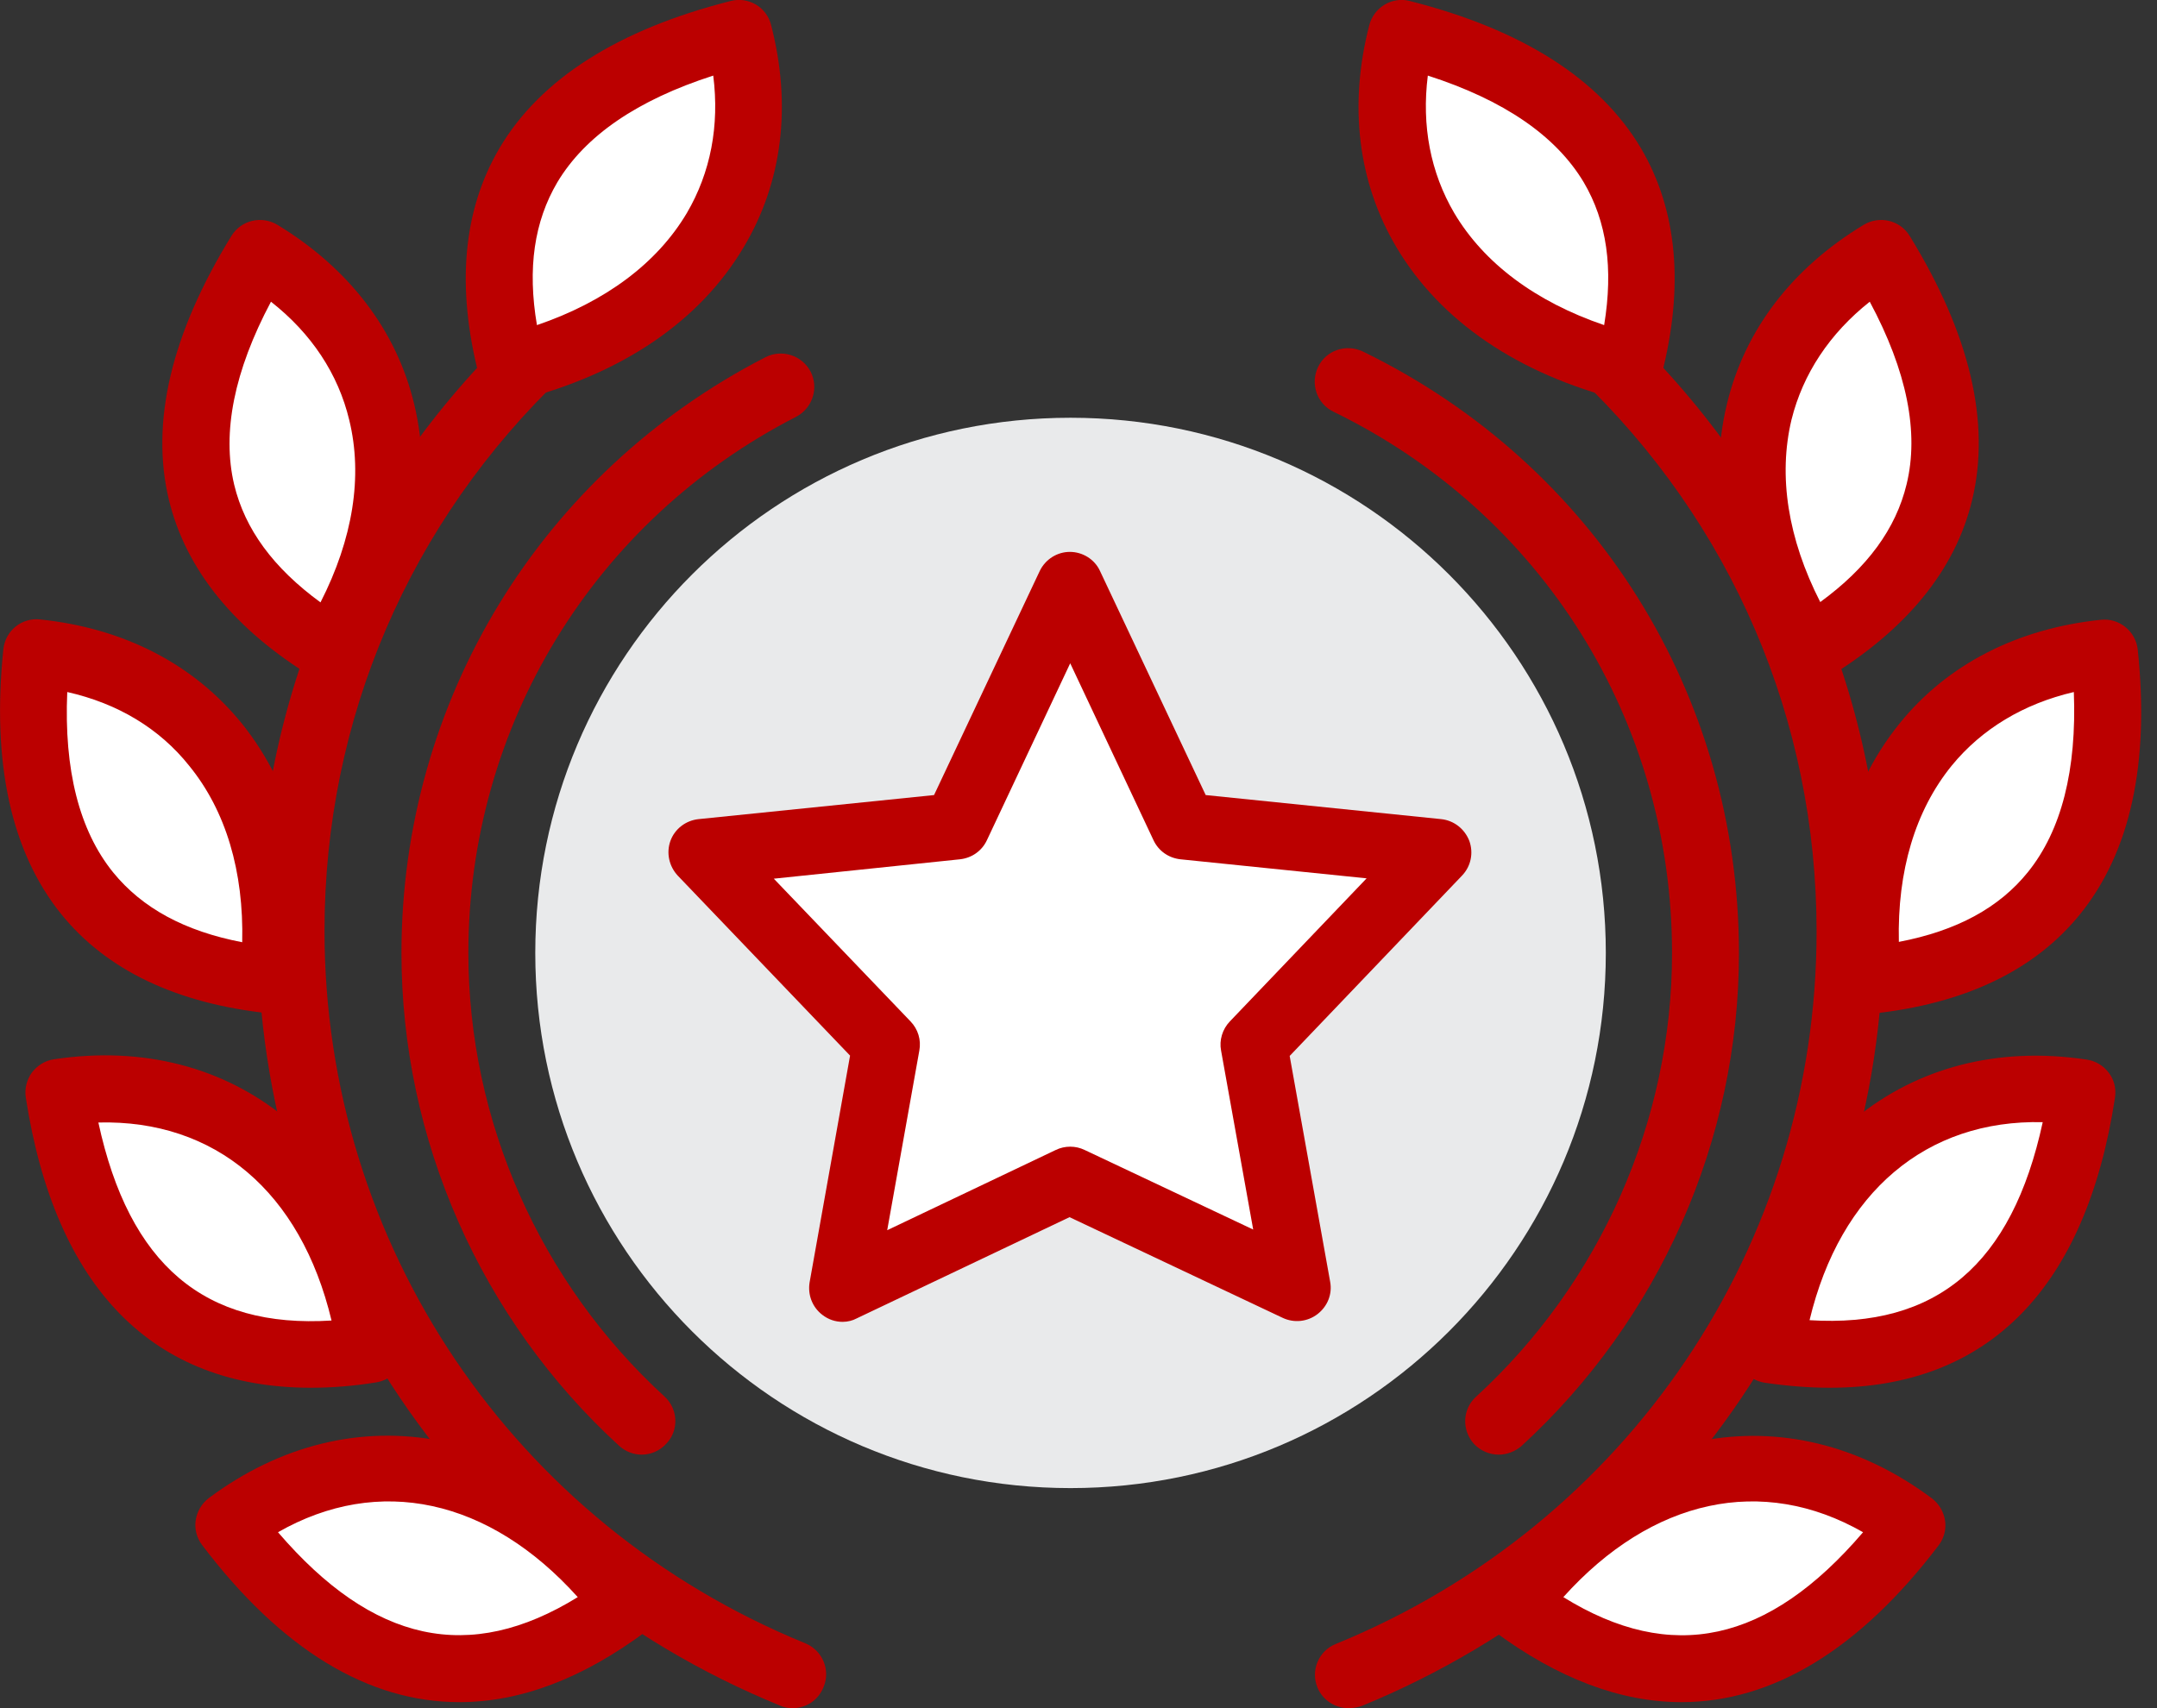 <svg width="101" height="80" viewBox="0 0 101 80" fill="none" xmlns="http://www.w3.org/2000/svg">
<rect x="0" y="0" width="101" height="80" fill="#333333" stroke="none"/>
<g clip-path="url(#clip0)">
<path d="M50.127 69.693C63.969 69.693 75.191 58.471 75.191 44.629C75.191 30.787 63.969 19.565 50.127 19.565C36.285 19.565 25.064 30.787 25.064 44.629C25.064 58.471 36.285 69.693 50.127 69.693Z" fill="#E9EAEB"/>
<path d="M63.145 80C62.534 80 61.939 79.64 61.688 79.029C61.359 78.23 61.751 77.306 62.55 76.992C76.225 71.4 85.06 58.304 85.06 43.626C85.06 33.726 81.097 24.484 73.891 17.623C73.264 17.028 73.249 16.041 73.844 15.414C74.439 14.787 75.426 14.772 76.053 15.367C83.869 22.824 88.193 32.865 88.193 43.642C88.193 59.589 78.59 73.828 63.74 79.906C63.536 79.969 63.333 80 63.145 80Z" fill="#BB0000"/>
<path d="M82.866 63.207C88.803 64.1 95.711 62.722 97.497 51.177C90.135 50.049 84.213 54.498 82.866 63.207Z" fill="white"/>
<path d="M85.686 64.993C84.715 64.993 83.697 64.915 82.632 64.758C82.224 64.696 81.848 64.476 81.598 64.132C81.347 63.787 81.253 63.38 81.316 62.972C82.741 53.715 89.336 48.357 97.717 49.626C98.124 49.689 98.5 49.908 98.751 50.253C99.001 50.582 99.095 51.005 99.032 51.412C97.67 60.356 93.08 64.993 85.686 64.993ZM84.731 61.829C90.668 62.205 94.208 59.229 95.649 52.555C90.213 52.43 86.172 55.814 84.731 61.829Z" fill="#BB0000"/>
<path d="M70.899 75.128C75.709 78.716 82.444 80.752 89.525 71.4C83.588 66.967 76.241 68.095 70.899 75.128Z" fill="white"/>
<path d="M78.731 79.718C75.88 79.718 72.936 78.606 69.959 76.397C69.63 76.146 69.411 75.77 69.348 75.363C69.286 74.956 69.395 74.533 69.646 74.204C75.317 66.732 83.682 65.103 90.465 70.178C90.793 70.429 91.013 70.805 91.075 71.212C91.138 71.619 91.028 72.042 90.778 72.371C87.065 77.259 82.992 79.718 78.731 79.718ZM73.202 74.799C78.262 77.932 82.789 76.961 87.237 71.76C82.522 69.066 77.353 70.178 73.202 74.799Z" fill="#BB0000"/>
<path d="M87.456 45.913C93.44 45.287 99.769 42.217 98.547 30.593C91.138 31.345 86.532 37.141 87.456 45.913Z" fill="white"/>
<path d="M87.441 47.48C86.642 47.48 85.968 46.885 85.89 46.07C85.373 41.198 86.438 36.985 88.945 33.883C91.185 31.11 94.459 29.434 98.375 29.027C99.221 28.933 100.004 29.559 100.098 30.421C100.662 35.747 99.753 39.914 97.388 42.828C95.257 45.459 91.968 47.026 87.613 47.48C87.55 47.48 87.504 47.48 87.441 47.48ZM97.106 32.41C94.756 32.959 92.798 34.134 91.388 35.857C89.681 37.956 88.835 40.791 88.913 44.112C91.623 43.595 93.613 42.514 94.96 40.838C96.526 38.896 97.247 36.06 97.106 32.41Z" fill="#BB0000"/>
<path d="M84.715 30.452C89.838 27.335 94.224 21.868 88.067 11.89C81.723 15.727 80.078 22.933 84.715 30.452Z" fill="white"/>
<path d="M84.715 32.003C84.183 32.003 83.681 31.737 83.384 31.251C80.799 27.053 79.922 22.792 80.862 18.923C81.692 15.461 83.901 12.563 87.269 10.527C88.005 10.088 88.96 10.307 89.415 11.043C92.234 15.618 93.221 19.785 92.344 23.419C91.561 26.693 89.258 29.512 85.53 31.768C85.263 31.94 84.981 32.003 84.715 32.003ZM87.55 14.13C85.671 15.618 84.418 17.513 83.885 19.659C83.258 22.291 83.713 25.22 85.232 28.197C87.441 26.583 88.772 24.766 89.274 22.683C89.869 20.254 89.289 17.372 87.55 14.13Z" fill="#BB0000"/>
<path d="M76.288 17.216C77.776 11.436 77.071 4.481 65.651 1.567C63.803 8.726 67.688 15.023 76.288 17.216Z" fill="white"/>
<path d="M76.288 18.782C76.162 18.782 76.037 18.767 75.896 18.735C71.071 17.513 67.437 15.038 65.385 11.576C63.583 8.537 63.145 4.934 64.116 1.175C64.335 0.345 65.181 -0.172 66.011 0.047C71.275 1.379 74.909 3.697 76.836 6.94C78.543 9.838 78.872 13.425 77.791 17.607C77.635 18.312 76.993 18.782 76.288 18.782ZM66.857 3.54C66.56 5.89 66.983 8.083 68.095 9.979C69.489 12.328 71.901 14.13 75.113 15.226C75.551 12.563 75.238 10.37 74.157 8.537C72.857 6.36 70.413 4.684 66.857 3.54Z" fill="#BB0000"/>
<path d="M37.111 80C36.907 80 36.719 79.969 36.515 79.875C21.665 73.797 12.062 59.573 12.062 43.611C12.062 32.833 16.37 22.792 24.203 15.336C24.829 14.741 25.816 14.756 26.411 15.383C27.007 16.009 26.991 16.996 26.364 17.592C19.159 24.453 15.195 33.695 15.195 43.595C15.195 58.273 24.03 71.369 37.706 76.961C38.505 77.29 38.896 78.199 38.567 78.998C38.317 79.64 37.737 80 37.111 80Z" fill="#BB0000"/>
<path d="M17.389 63.207C11.452 64.1 4.544 62.722 2.758 51.177C10.12 50.049 16.041 54.498 17.389 63.207Z" fill="white"/>
<path d="M14.553 64.993C7.175 64.993 2.585 60.341 1.207 51.396C1.144 50.989 1.254 50.566 1.489 50.237C1.739 49.908 2.1 49.673 2.523 49.611C10.919 48.342 17.514 53.699 18.924 62.957C18.986 63.364 18.877 63.787 18.642 64.116C18.407 64.445 18.031 64.68 17.608 64.743C16.558 64.915 15.524 64.993 14.553 64.993ZM4.606 52.571C6.047 59.229 9.572 62.221 15.524 61.845C14.083 55.814 10.073 52.43 4.606 52.571Z" fill="#BB0000"/>
<path d="M29.34 75.128C24.531 78.716 17.795 80.752 10.715 71.4C16.668 66.967 24.014 68.095 29.34 75.128Z" fill="white"/>
<path d="M21.508 79.718C17.247 79.718 13.174 77.259 9.461 72.356C9.211 72.027 9.101 71.604 9.164 71.196C9.226 70.789 9.446 70.413 9.775 70.162C16.558 65.103 24.922 66.716 30.593 74.188C30.844 74.517 30.953 74.94 30.891 75.348C30.828 75.755 30.609 76.131 30.28 76.381C27.304 78.606 24.374 79.718 21.508 79.718ZM13.017 71.76C17.466 76.945 21.978 77.932 27.053 74.799C22.902 70.178 17.732 69.066 13.017 71.76Z" fill="#BB0000"/>
<path d="M12.798 45.914C6.814 45.287 0.486 42.217 1.707 30.594C9.117 31.346 13.722 37.142 12.798 45.914Z" fill="white"/>
<path d="M12.798 47.48C12.751 47.48 12.689 47.48 12.642 47.464C8.287 47.01 4.997 45.444 2.867 42.812C0.517 39.898 -0.391 35.731 0.157 30.405C0.251 29.544 1.003 28.917 1.88 29.011C5.796 29.419 9.054 31.095 11.31 33.867C13.816 36.969 14.882 41.183 14.365 46.055C14.271 46.885 13.597 47.48 12.798 47.48ZM3.149 32.41C2.992 36.06 3.713 38.896 5.295 40.854C6.658 42.53 8.647 43.611 11.341 44.128C11.42 40.807 10.574 37.971 8.866 35.873C7.472 34.118 5.514 32.943 3.149 32.41Z" fill="#BB0000"/>
<path d="M15.539 30.452C10.417 27.335 6.031 21.868 12.187 11.89C18.531 15.727 20.176 22.933 15.539 30.452Z" fill="white"/>
<path d="M15.539 32.003C15.257 32.003 14.975 31.925 14.725 31.768C10.997 29.512 8.71 26.693 7.911 23.419C7.033 19.785 8.02 15.618 10.84 11.043C11.294 10.307 12.25 10.088 12.986 10.527C16.338 12.563 18.563 15.461 19.393 18.923C20.333 22.792 19.456 27.069 16.871 31.251C16.573 31.752 16.072 32.003 15.539 32.003ZM12.688 14.13C10.965 17.372 10.386 20.254 10.965 22.698C11.466 24.782 12.798 26.599 15.007 28.212C16.526 25.236 16.996 22.306 16.354 19.675C15.837 17.513 14.584 15.618 12.688 14.13Z" fill="#BB0000"/>
<path d="M23.951 17.216C22.463 11.436 23.183 4.481 34.603 1.567C36.452 8.726 32.567 15.023 23.951 17.216Z" fill="white"/>
<path d="M23.951 18.782C23.246 18.782 22.62 18.312 22.432 17.607C21.351 13.425 21.68 9.838 23.387 6.94C25.299 3.697 28.948 1.379 34.212 0.047C35.058 -0.172 35.904 0.345 36.107 1.175C37.078 4.934 36.64 8.537 34.823 11.576C32.771 15.038 29.152 17.498 24.327 18.735C24.218 18.767 24.077 18.782 23.951 18.782ZM33.397 3.54C29.841 4.684 27.398 6.36 26.097 8.537C25.017 10.37 24.688 12.563 25.142 15.226C28.353 14.13 30.765 12.328 32.16 9.979C33.272 8.083 33.695 5.89 33.397 3.54Z" fill="#BB0000"/>
<path d="M30.045 68.126C29.669 68.126 29.293 67.985 28.996 67.719C22.51 61.782 18.798 53.37 18.798 44.629C18.798 32.818 25.33 22.134 35.841 16.73C36.609 16.338 37.549 16.636 37.956 17.404C38.347 18.171 38.05 19.111 37.282 19.518C27.805 24.374 21.931 34.008 21.931 44.629C21.931 52.493 25.283 60.059 31.11 65.4C31.753 65.98 31.8 66.983 31.204 67.609C30.891 67.954 30.468 68.126 30.045 68.126Z" fill="#BB0000"/>
<path d="M70.178 68.126C69.755 68.126 69.332 67.954 69.019 67.625C68.439 66.983 68.471 65.996 69.113 65.416C74.94 60.075 78.292 52.493 78.292 44.645C78.292 33.773 72.215 24.046 62.44 19.283C61.657 18.907 61.343 17.968 61.719 17.184C62.095 16.401 63.035 16.088 63.818 16.464C74.689 21.758 81.425 32.551 81.425 44.645C81.425 53.386 77.713 61.798 71.228 67.735C70.93 67.985 70.554 68.126 70.178 68.126Z" fill="#BB0000"/>
<path d="M50.112 27.414L55.438 38.708L67.343 39.93L58.728 48.937L60.764 60.31L50.112 55.281L39.46 60.341L41.496 48.937L32.881 39.93L44.786 38.708L50.112 27.414Z" fill="white"/>
<path d="M39.459 61.907C39.115 61.907 38.786 61.798 38.504 61.578C38.034 61.218 37.815 60.639 37.909 60.059L39.804 49.438L31.737 41.011C31.329 40.572 31.189 39.946 31.392 39.382C31.596 38.818 32.113 38.426 32.708 38.363L43.736 37.236L48.686 26.74C48.952 26.192 49.501 25.847 50.096 25.847C50.691 25.847 51.255 26.192 51.506 26.74L56.456 37.236L67.484 38.363C68.079 38.426 68.58 38.818 68.8 39.382C69.003 39.946 68.878 40.572 68.455 41.011L60.388 49.454L62.283 60.028C62.393 60.607 62.158 61.187 61.688 61.547C61.218 61.907 60.591 61.97 60.059 61.719L50.08 57.004L40.102 61.751C39.929 61.845 39.694 61.907 39.459 61.907ZM36.233 41.152L42.639 47.84C42.984 48.201 43.141 48.702 43.047 49.203L41.543 57.615L49.438 53.856C49.861 53.652 50.362 53.652 50.785 53.856L58.68 57.584L57.176 49.203C57.082 48.718 57.239 48.201 57.584 47.84L63.991 41.136L55.265 40.243C54.717 40.18 54.247 39.852 54.012 39.35L50.112 31.064L46.211 39.35C45.976 39.852 45.506 40.18 44.958 40.243L36.233 41.152Z" fill="#BB0000"/>
</g>
<defs>
<clipPath id="clip0">
<rect width="100.255" height="80" fill="white"/>
</clipPath>
</defs>
</svg>

